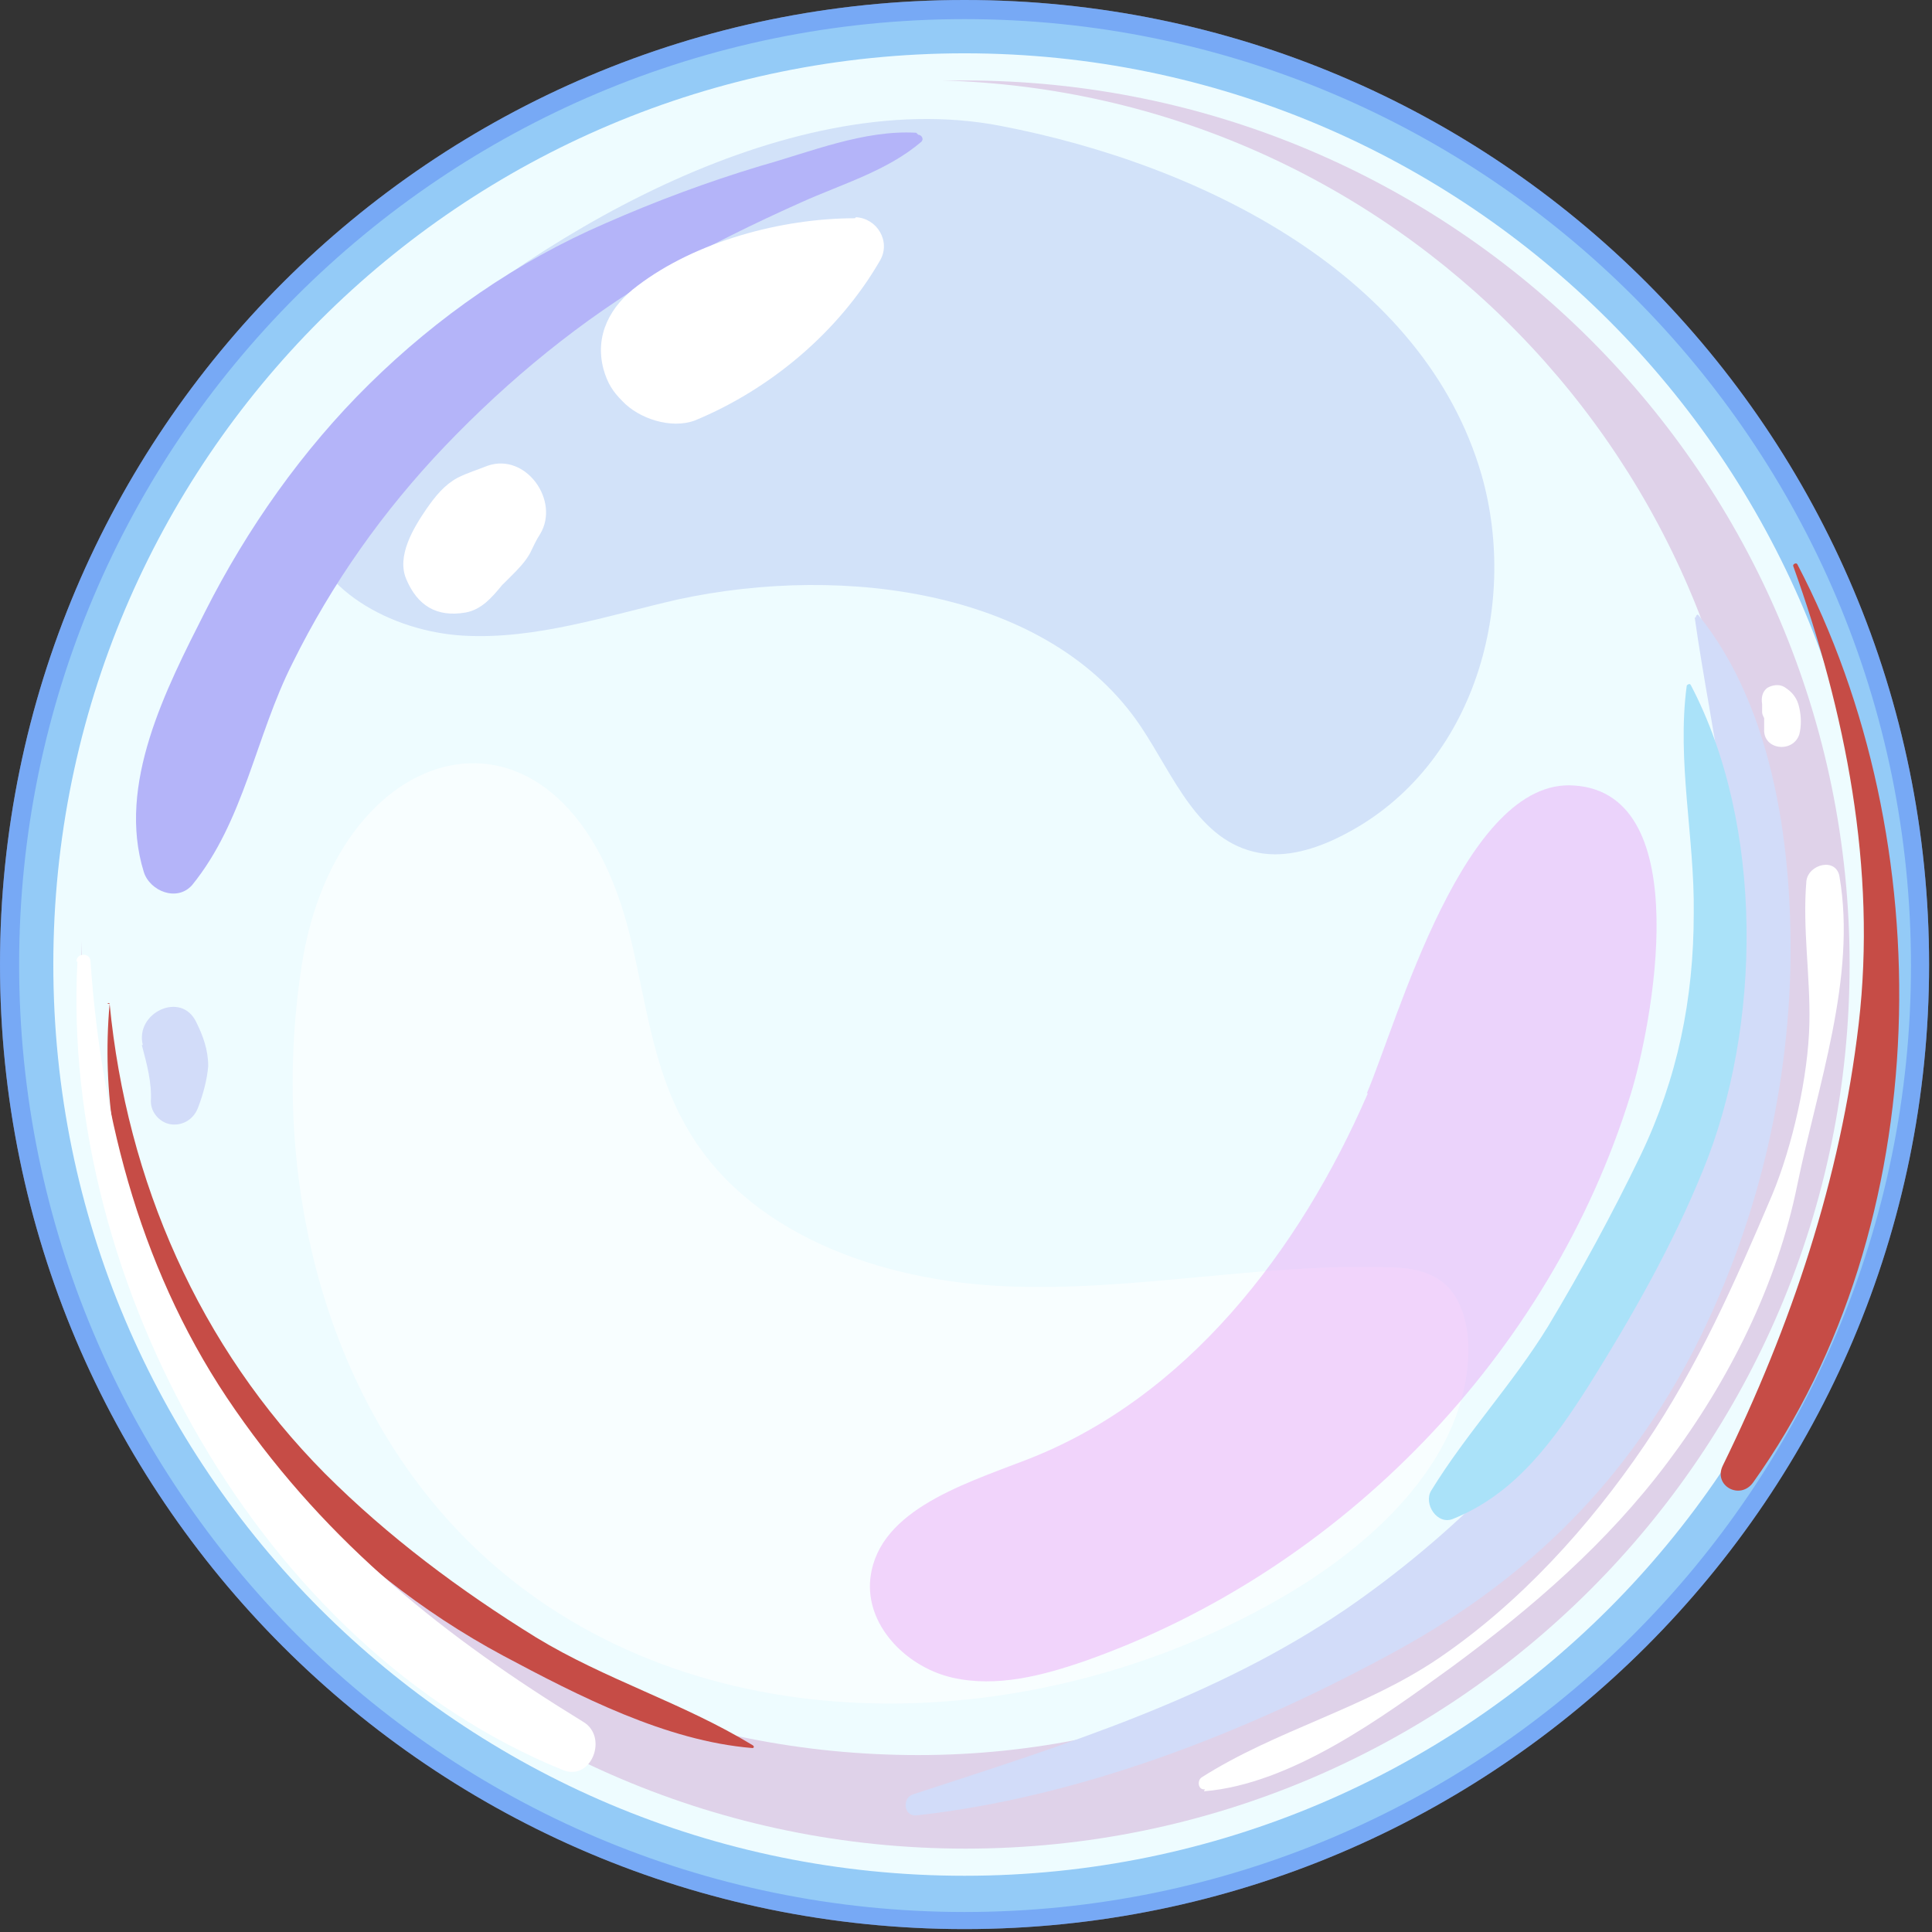 <svg width="59" height="59" viewBox="0 0 59 59" fill="none" xmlns="http://www.w3.org/2000/svg">
<rect x="0" y="0" width="59" height="59" fill="#333333" stroke="none"/>
<g id="Group">
<g id="Group_2">
<path id="Vector" d="M29.455 58.635C45.571 58.635 58.634 45.571 58.634 29.456C58.634 13.34 45.571 0.276 29.455 0.276C13.34 0.276 0.276 13.34 0.276 29.456C0.276 45.571 13.34 58.635 29.455 58.635Z" fill="#EEFCFF"/>
<path id="Vector_2" d="M29.455 0.584C45.396 0.584 58.358 13.545 58.358 29.486C58.358 45.427 45.396 58.389 29.455 58.389C13.514 58.389 0.584 45.397 0.584 29.456C0.584 13.514 13.545 0.584 29.455 0.584ZM29.455 0C13.207 0 -7.62939e-06 13.207 -7.62939e-06 29.456C-7.62939e-06 45.704 13.207 58.911 29.455 58.911C45.703 58.911 58.911 45.704 58.911 29.456C58.911 13.207 45.734 0 29.455 0Z" fill="#BEC3FC"/>
</g>
<g id="Group_3" style="mix-blend-mode:multiply">
<path id="Vector_3" d="M29.455 2.457C29.21 2.457 28.995 2.457 28.749 2.457C42.54 2.826 53.628 14.129 53.628 28.012C53.628 41.895 42.171 53.597 28.043 53.597C13.914 53.597 2.856 42.571 2.488 28.749C2.488 28.995 2.488 29.21 2.488 29.455C2.488 44.352 14.589 56.454 29.486 56.454C44.383 56.454 56.484 44.352 56.484 29.455C56.484 14.559 44.383 2.457 29.455 2.457Z" fill="#DFD2E9"/>
</g>
<g id="Group_4" style="mix-blend-mode:multiply" opacity="0.4">
<path id="Vector_4" d="M29.455 0C13.207 0 -7.62939e-06 13.207 -7.62939e-06 29.456C-7.62939e-06 45.704 13.207 58.911 29.455 58.911C45.703 58.911 58.911 45.704 58.911 29.456C58.911 13.207 45.734 0 29.455 0ZM29.455 57.283C14.098 57.283 1.628 44.844 1.628 29.456C1.628 14.067 14.098 1.628 29.455 1.628C44.813 1.628 57.283 14.098 57.283 29.456C57.283 44.813 44.813 57.283 29.455 57.283Z" fill="#0D81EA"/>
</g>
<g id="Vector_5" style="mix-blend-mode:multiply">
<path d="M11.641 11.549C10.351 12.747 9.092 14.283 9.307 15.941C9.552 17.968 11.948 19.289 14.159 19.412C16.371 19.535 18.552 18.798 20.702 18.306C25.831 17.2 32.066 18.06 34.831 22.176C35.844 23.681 36.581 25.708 38.455 26.046C39.284 26.2 40.175 25.923 40.912 25.555C44.966 23.558 46.41 18.582 45.243 14.498C43.492 8.447 36.796 5.037 30.53 3.839C23.927 2.58 16.064 7.372 11.641 11.487V11.549Z" fill="#D2E2F9"/>
</g>
<g id="Group_5" style="mix-blend-mode:multiply">
<path id="Vector_6" d="M51.754 18.859C52.276 22.545 53.198 25.954 52.891 29.732C52.614 33.541 51.386 37.257 49.42 40.513C47.393 43.892 44.321 46.932 41.096 49.144C37.073 51.877 32.496 53.29 27.889 54.795C27.551 54.887 27.582 55.471 27.981 55.44C32.957 54.887 37.933 52.952 42.325 50.587C46.41 48.407 49.42 45.55 51.601 41.465C53.505 37.841 54.549 33.786 54.672 29.701C54.764 26.077 54.212 21.685 51.877 18.797C51.846 18.736 51.785 18.797 51.785 18.859H51.754Z" fill="#D2DCF9"/>
</g>
<g id="Group_6" style="mix-blend-mode:multiply">
<path id="Vector_7" d="M27.981 4.054C26.384 3.962 24.756 4.638 23.22 5.068C21.593 5.559 20.026 6.143 18.49 6.819C15.787 7.986 13.361 9.675 11.272 11.733C9.245 13.73 7.556 16.125 6.266 18.675C5.068 21.04 3.563 23.958 4.392 26.63C4.576 27.213 5.406 27.551 5.867 27.029C7.464 25.063 7.802 22.483 8.938 20.241C10.136 17.815 11.702 15.603 13.576 13.637C15.542 11.58 17.753 9.767 20.21 8.324C21.593 7.525 23.036 6.819 24.48 6.174C25.708 5.621 27.09 5.222 28.135 4.331C28.227 4.239 28.135 4.116 28.043 4.116L27.981 4.054Z" fill="#B4B4F9"/>
</g>
<g id="Group_7" style="mix-blend-mode:multiply">
<path id="Vector_8" d="M4.331 31.913C4.484 32.496 4.638 33.049 4.607 33.633C4.607 34.001 4.914 34.309 5.252 34.339C5.621 34.37 5.928 34.155 6.051 33.817C6.204 33.418 6.327 32.957 6.358 32.558C6.358 32.066 6.204 31.636 5.989 31.206C5.529 30.254 4.116 30.93 4.361 31.913H4.331Z" fill="#D2DCF9"/>
</g>
<path id="Vector_9" opacity="0.6" d="M15.48 48.13C22.053 53.475 32.035 52.983 39.315 48.683C42.11 47.025 44.813 44.444 44.843 41.219C44.843 40.39 44.598 39.469 43.891 39.039C43.431 38.762 42.878 38.701 42.356 38.701C38.486 38.578 34.646 39.438 30.776 39.284C26.906 39.131 22.729 37.687 20.886 34.278C19.934 32.558 19.719 30.561 19.258 28.657C17.323 20.579 10.32 22.299 9.214 29.486C8.17 36.213 10.044 43.707 15.48 48.13Z" fill="white"/>
<g id="Group_8" style="mix-blend-mode:multiply">
<path id="Vector_10" d="M51.509 20.948C51.202 23.251 51.754 25.586 51.724 27.889C51.724 30.5 51.232 32.926 50.096 35.291C49.236 37.073 48.284 38.824 47.27 40.513C46.195 42.264 44.782 43.769 43.707 45.52C43.461 45.919 43.891 46.594 44.383 46.38C46.287 45.612 47.454 43.984 48.529 42.294C49.819 40.237 51.079 38.025 52 35.752C53.812 31.36 53.874 25.186 51.632 20.917C51.601 20.855 51.509 20.917 51.509 20.948Z" fill="#AAE2F9"/>
</g>
<g id="Group_9" style="mix-blend-mode:multiply">
<path id="Vector_11" d="M54.764 17.292C56.361 21.746 57.314 26.538 56.761 31.268C56.208 35.998 54.703 40.482 52.614 44.752C52.307 45.366 53.136 45.827 53.536 45.274C59.157 37.411 59.31 25.678 54.887 17.231C54.856 17.17 54.734 17.231 54.764 17.292Z" fill="#C64C46"/>
</g>
<g id="Group_10" style="mix-blend-mode:multiply">
<path id="Vector_12" d="M3.348 30.653C2.856 36.09 5.191 41.281 8.754 45.335C10.627 47.454 12.9 49.236 15.357 50.557C17.661 51.785 20.333 53.167 22.975 53.382C23.036 53.382 23.036 53.321 22.975 53.29C20.855 52 18.49 51.294 16.371 50.004C14.037 48.56 11.856 46.932 9.921 44.997C6.082 41.127 3.87 36.059 3.348 30.653C3.348 30.623 3.286 30.623 3.286 30.653H3.348Z" fill="#C64C46"/>
</g>
<path id="Vector_13" d="M26.108 6.665C23.865 6.665 21.255 7.371 19.473 8.723C18.644 9.337 18.152 10.228 18.429 11.272C18.552 11.702 18.705 11.948 19.012 12.255C19.504 12.777 20.487 13.115 21.224 12.839C23.527 11.886 25.616 10.136 26.875 7.955C27.213 7.371 26.783 6.665 26.138 6.634L26.108 6.665Z" fill="white"/>
<path id="Vector_14" d="M14.897 14.221C14.589 14.344 14.282 14.436 13.975 14.59C13.576 14.805 13.3 15.143 13.023 15.542C12.624 16.125 12.102 16.985 12.409 17.692C12.747 18.49 13.33 18.859 14.221 18.705C14.712 18.613 15.02 18.245 15.327 17.876C15.572 17.538 15.112 18.091 15.388 17.815C15.45 17.753 15.542 17.661 15.603 17.6C15.818 17.385 16.033 17.17 16.187 16.893C16.279 16.709 16.371 16.494 16.494 16.31C17.108 15.296 16.064 13.822 14.897 14.221Z" fill="white"/>
<path id="Vector_15" d="M36.766 54.703C39.438 54.488 42.233 52.43 44.352 50.895C46.809 49.082 49.082 47.117 50.925 44.659C52.799 42.172 54.273 39.223 54.887 36.182C55.502 33.172 56.699 29.855 56.177 26.783C56.085 26.169 55.225 26.384 55.164 26.906C55.041 28.35 55.286 29.793 55.256 31.237C55.225 32.865 54.734 35.015 54.119 36.489C52.983 39.161 51.846 41.742 50.219 44.137C48.529 46.625 46.41 48.959 43.922 50.649C41.649 52.185 38.977 52.83 36.704 54.273C36.55 54.365 36.581 54.672 36.796 54.642L36.766 54.703Z" fill="white"/>
<path id="Vector_16" d="M54.949 22.422C55.01 22.176 55.01 21.9 54.949 21.623C54.887 21.316 54.734 21.132 54.488 20.978C54.334 20.886 54.119 20.917 53.966 21.009C53.812 21.132 53.782 21.316 53.812 21.5C53.812 21.47 53.812 21.5 53.812 21.531C53.812 21.593 53.812 21.654 53.812 21.746C53.812 21.808 53.843 21.869 53.874 21.93C53.874 22.053 53.874 21.93 53.874 22.023C53.874 22.115 53.874 22.176 53.874 22.268C53.843 22.913 54.764 23.005 54.949 22.422Z" fill="white"/>
<path id="Vector_17" d="M2.365 29.363C1.843 39.131 7.955 50.311 17.2 54.058C18.06 54.396 18.582 53.044 17.814 52.584C13.607 50.004 10.044 47.178 7.187 43.062C4.361 39.008 3.102 34.247 2.764 29.363C2.764 29.087 2.334 29.087 2.334 29.363H2.365Z" fill="white"/>
<path id="Vector_18" opacity="0.4" d="M41.772 33.387C39.684 38.209 36.213 42.724 31.298 44.598C29.302 45.366 26.691 46.195 26.568 48.345C26.507 49.727 27.735 50.925 29.087 51.233C30.438 51.54 31.851 51.171 33.172 50.71C40.974 47.946 47.331 41.373 49.789 33.449C50.434 31.391 51.846 24.234 48.069 23.988C44.721 23.743 42.694 31.145 41.741 33.387H41.772Z" fill="#E696F5"/>
</g>
</svg>
